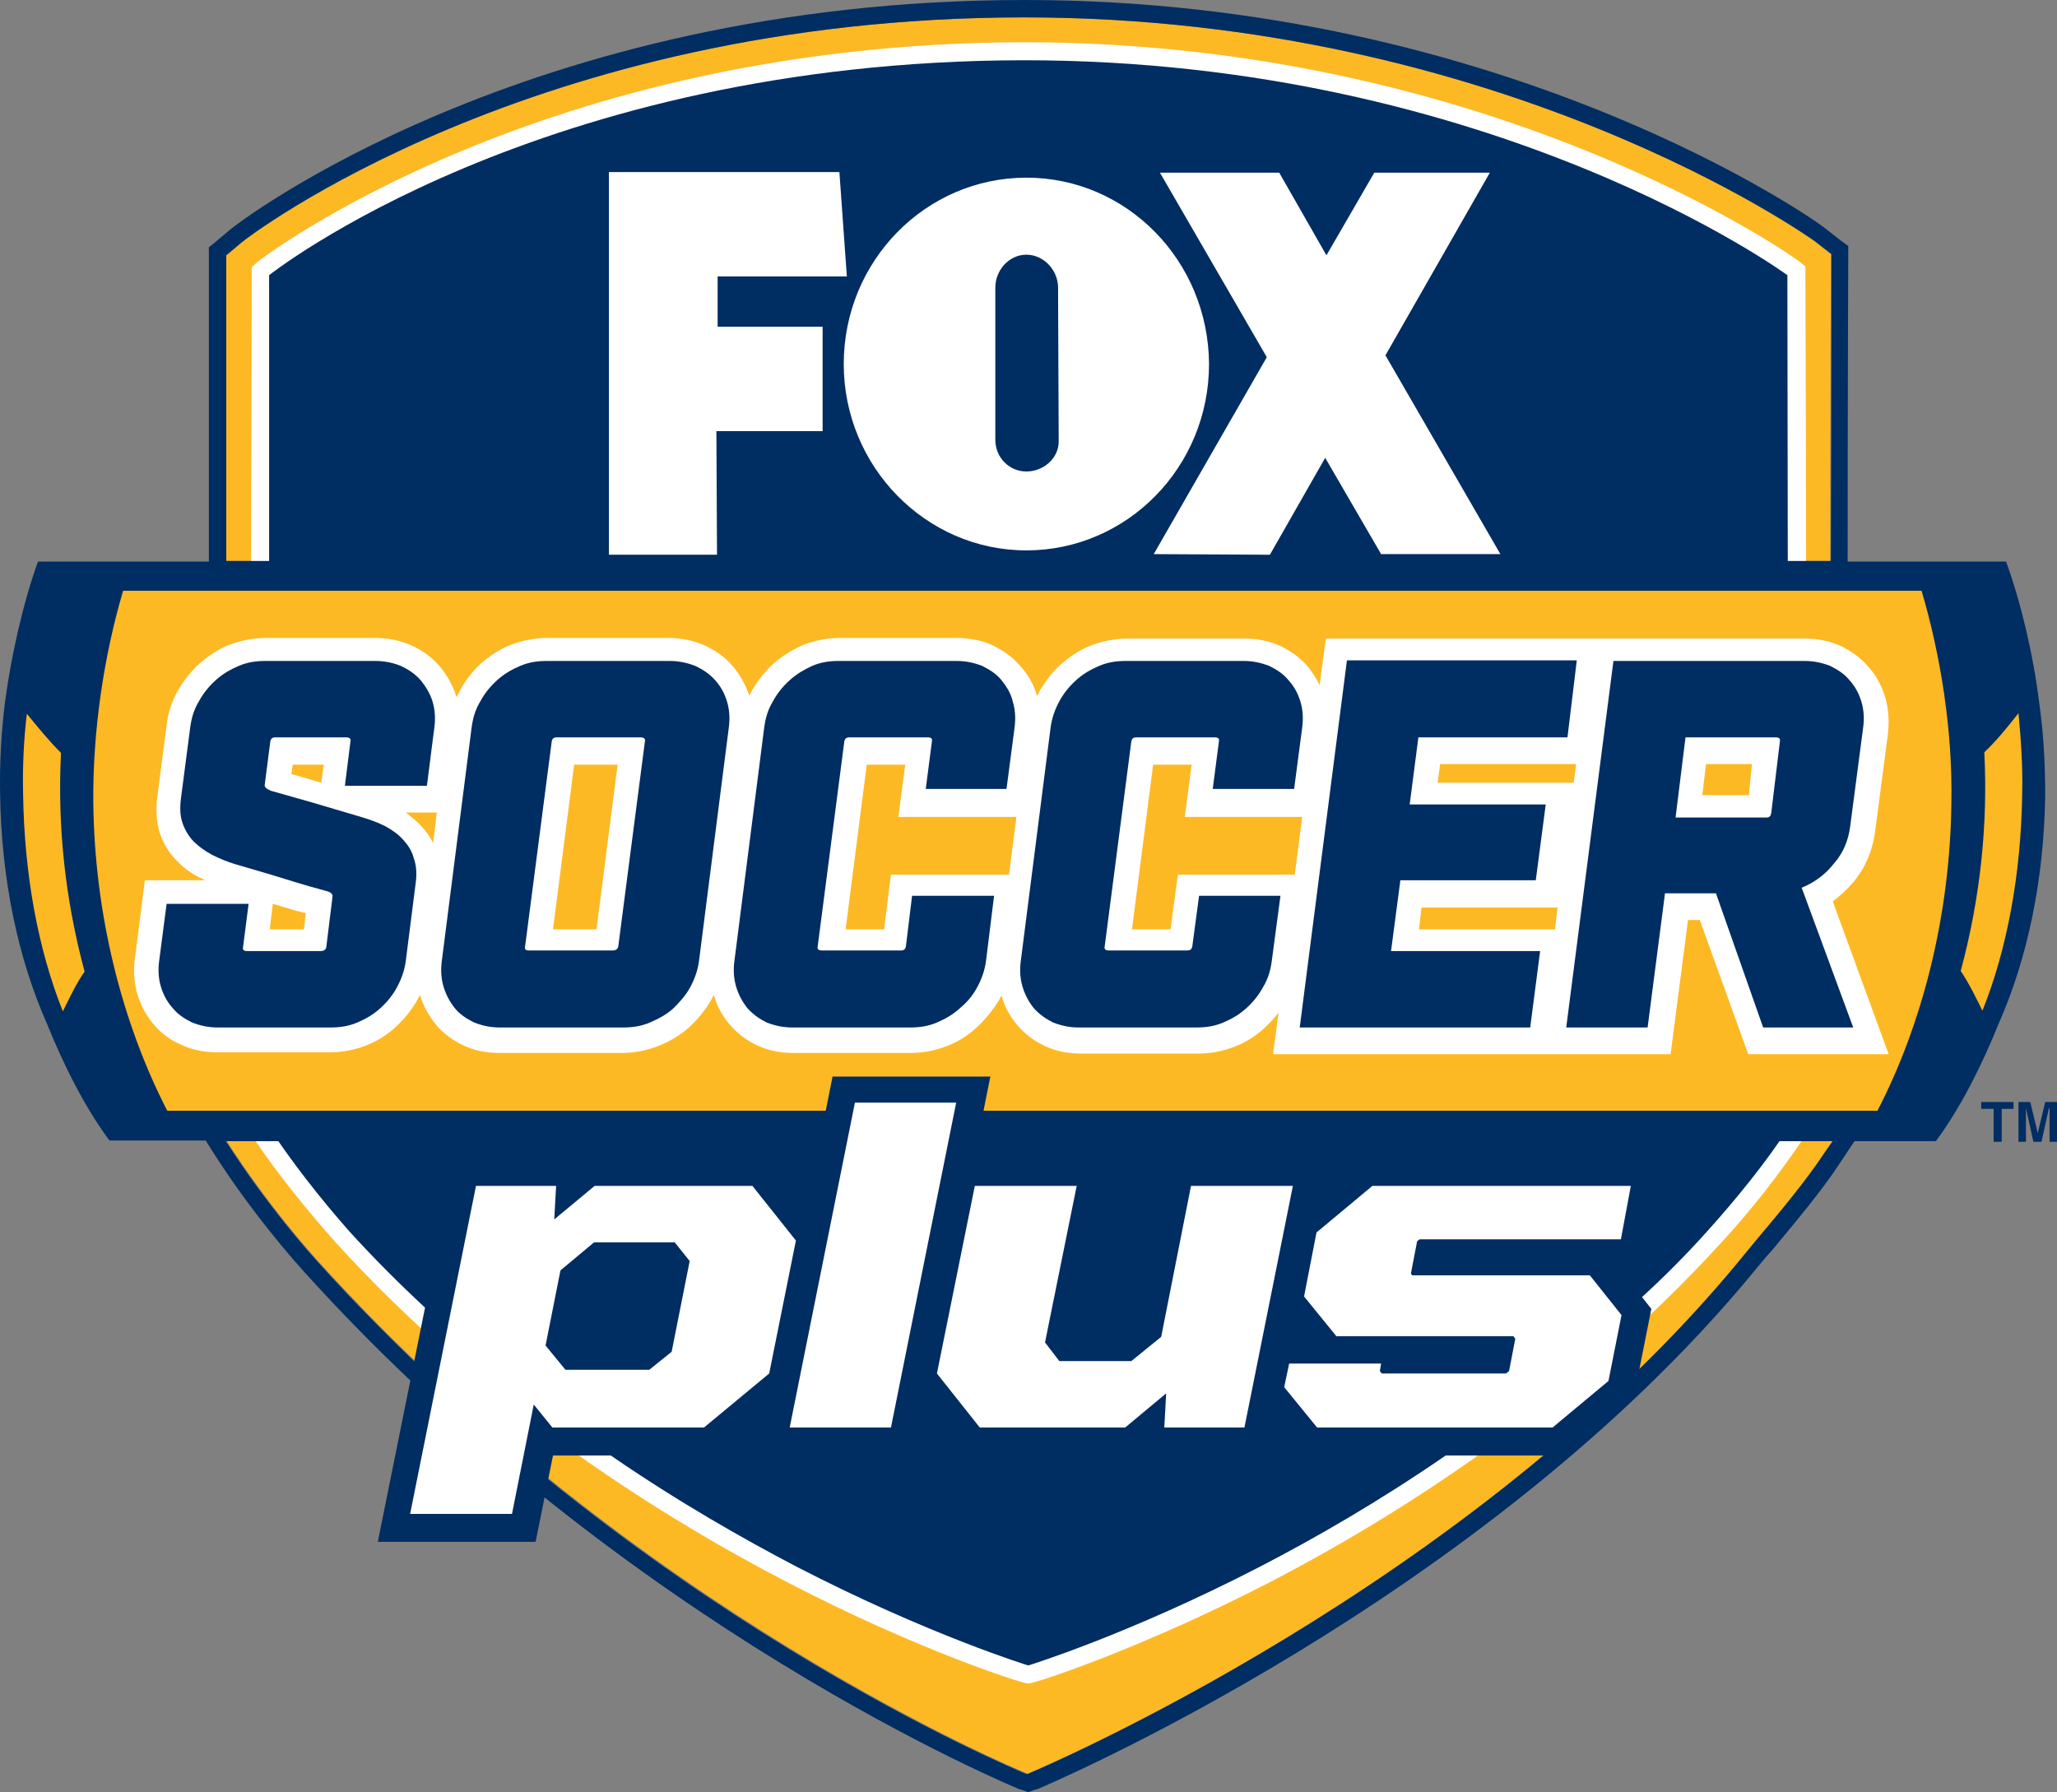 <?xml version="1.0" encoding="utf-8"?>
<!-- Generator: Adobe Illustrator 16.0.0, SVG Export Plug-In . SVG Version: 6.00 Build 0)  -->
<!DOCTYPE svg PUBLIC "-//W3C//DTD SVG 1.1//EN" "http://www.w3.org/Graphics/SVG/1.1/DTD/svg11.dtd">
<svg version="1.1" id="Layer_1" xmlns="http://www.w3.org/2000/svg" xmlns:xlink="http://www.w3.org/1999/xlink" x="0px" y="0px"
	 width="1000px" height="871.289px" viewBox="-202.36 -14.699 1000 871.289" enable-background="new -202.36 -14.699 1000 871.289"
	 xml:space="preserve">
<rect x="-202.36" y="-14.699" width="1000" height="871.289" fill="#808080" stroke="none"/>
<g>
	<g>
		<path fill="#FDB924" d="M643.316,598.071c2.717-3.322,5.435-6.644,8.455-10.268c11.174-13.289,23.859-28.389,33.222-42.583
			l3.623-5.437H-92.07v0.304l3.322,5.133c11.778,17.817,26.878,37.448,40.771,52.851
			c154.929,171.54,342.475,248.251,344.288,249.156l1.208,0.302l1.208-0.604C300.537,846.322,512.848,756.626,643.316,598.071"/>
		<path fill="#FDB924" d="M-92.374,258.013h779.782c0-74.597,0.302-137.716,0.302-147.682v-1.51l-8.154-6.342
			C678.045,101.271,528.25-6.244,295.403-6.244c-240.095,0-379.019,108.421-380.226,109.327l-7.551,6.343V258.013z"/>
		<path fill="#FFFFFF" d="M675.63,258.013c0-68.254-0.302-125.938-0.302-138.924v-4.228l-3.323-2.718
			c-1.51-1.208-148.588-106.307-376.602-106.307C60.443,6.139-75.763,111.539-76.97,112.445l-3.02,2.718l-0.302,143.151H675.63
			V258.013z"/>
		<path fill="#FFFFFF" d="M180.943,754.813c62.214,32.314,112.649,48.623,116.272,48.925h0.302h0.302
			c3.625-0.302,53.758-16.61,116.574-48.925c60.1-31.105,146.774-85.166,219.86-165.197c15.102-16.309,29.294-34.73,39.563-50.134
			H-78.481c10.269,15.403,24.765,33.523,39.563,50.134C34.168,669.949,120.844,723.708,180.943,754.813"/>
		<path fill="#002D62" d="M788.883,326.266c-2.719-22.349-8.76-48.019-16.007-67.951h-77.012c0-81.542,0.302-153.419,0.302-153.419
			l-3.321-2.416l-8.155-6.342c-1.209-1.51-153.722-110.836-388.983-110.836c-243.72,0-384.757,110.232-385.966,111.44l-7.549,6.342
			l-3.02,2.417v152.815h-83.053c-7.248,19.933-12.985,45.603-16.005,67.951c-1.813,14.496-2.718,29.597-2.417,45.302
			c0.604,41.375,8.758,79.729,22.651,111.138c8.153,20.235,18.422,40.771,30.502,57.079h46.811l3.02,4.832l3.322,5.135
			c11.778,18.12,27.483,38.354,41.676,54.059c156.44,173.051,345.497,250.363,347.31,251.271l1.207,0.302l3.322,1.208l3.321-1.208
			l1.209-0.302c2.112-0.907,215.935-90.905,348.213-251.572c2.719-3.322,5.437-6.644,8.456-9.966l0.303-0.302
			c11.174-13.591,24.159-28.691,33.521-43.188l3.625-5.437l3.021-4.528h39.562c12.08-16.31,22.35-36.846,30.504-57.08
			c13.893-31.409,22.046-69.462,22.65-111.139C791.903,355.863,790.996,340.762,788.883,326.266 M-92.374,109.425l7.551-6.343
			c1.208-1.208,140.131-109.327,380.53-109.327c232.543,0,382.641,107.817,384.151,108.723l8.154,6.342c0,0,0,67.952-0.302,149.192
			H-92.374V109.425z M684.992,545.221c-9.362,14.194-22.048,29.294-33.222,42.583c-3.021,3.624-5.738,6.945-8.455,10.268
			c-130.77,158.856-342.778,248.251-344.893,249.156l-1.208,0.604l-1.207-0.302c-1.813-0.905-189.358-77.313-344.288-249.154
			c-13.893-15.403-28.993-35.033-40.771-52.853l-3.324-5.133v-0.302h780.989L684.992,545.221z"/>
		<path fill="#FDB924" d="M762.305,351.031c1.813,35.938-2.113,71.575-11.477,106.306c4.229,6.342,7.249,12.685,10.571,19.329
			c12.08-30.202,18.724-66.442,19.329-105.401c0.302-13.59-0.605-26.576-1.813-39.261
			C773.48,338.95,768.345,345.293,762.305,351.031"/>
		<path fill="#002D62" d="M627.611,583.878c14.194-15.705,29.294-34.429,39.563-50.436c0,0-0.604-378.415-0.604-414.354
			c0,0-142.246-104.494-371.167-104.494C59.234,14.897-71.534,119.089-71.534,119.089c0,25.369,0,414.354,0,414.354
			c10.268,15.705,24.764,34.429,38.958,50.436c11.778,12.986,24.16,25.368,36.845,37.146l-22.953,113.856h76.709l8.456-41.979H94.57
			c32.918,22.65,64.327,40.469,90.3,54.06c64.328,33.221,112.648,48.019,112.648,48.019s48.321-14.798,112.648-48.019
			c26.274-13.591,57.38-31.409,90.3-54.06h57.079l34.429-28.691l8.456-42.582l-4.53-5.738
			C606.772,605.924,617.343,595.354,627.611,583.878"/>
		<polygon fill="#FFFFFF" points="93.663,254.993 93.663,68.956 205.708,68.956 209.332,119.693 146.514,119.693 146.514,144.156 
			197.554,144.156 197.554,194.893 145.91,194.893 146.212,254.993 		"/>
		<polygon fill="#FFFFFF" points="527.043,254.69 471.17,158.048 521.908,69.258 465.736,69.258 442.481,109.425 419.529,69.258 
			361.542,69.258 413.489,158.954 358.523,254.69 414.997,254.993 441.875,207.879 469.057,254.69 		"/>
		<path fill="#FFFFFF" d="M296.612,71.674c-48.925,0-88.791,40.469-88.791,90.602c0,49.831,39.866,90.602,88.791,90.602
			c48.923,0,88.789-40.469,88.789-90.602C385.099,112.144,345.535,71.674,296.612,71.674 M296.612,214.523
			c-8.457,0-15.1-6.946-15.1-15.403v-73.992c0-8.456,6.644-16.005,15.1-16.005c8.456,0,15.402,7.55,15.402,16.005l0.302,74.294
			C312.617,207.879,305.068,214.523,296.612,214.523"/>
		<path fill="#FDB924" d="M731.803,272.509h-874.31c-9.362,31.71-14.798,67.951-14.496,102.984
			c0.604,54.362,13.893,106.911,35.94,149.796h320.126l3.323-16.61h76.709l-3.322,16.61H710.36
			c22.047-42.584,35.336-95.435,35.939-149.796C746.903,340.46,741.165,304.219,731.803,272.509"/>
		<path fill="#FDB924" d="M-161.23,457.639c-9.362-34.731-13.289-70.368-11.477-106.306c-6.04-6.04-11.174-12.382-16.611-19.026
			c-1.509,12.684-2.114,25.67-1.811,39.261c0.604,38.958,7.248,75.2,19.328,105.4C-168.479,470.324-165.459,463.679-161.23,457.639"
			/>
		<path fill="#FFFFFF" d="M163.427,561.831H86.718l-19.631,16.31l0.905-16.31H29.034l-32.013,159.46H46.55l10.571-53.154
			l9.06,11.175h73.689l31.711-26.274l12.985-64.63L163.427,561.831z M124.166,642.468l-10.873,8.758H72.523l-9.664-11.778
			l7.248-36.543l16.309-13.59h39.26l7.249,9.061L124.166,642.468z"/>
		<polygon fill="#FFFFFF" points="213.258,521.362 181.547,679.312 230.774,679.312 262.485,521.362 		"/>
		<polygon fill="#FFFFFF" points="376.643,561.831 362.147,635.219 347.65,646.997 312.617,646.997 305.672,637.937 
			321.073,561.831 271.545,561.831 253.123,653.037 273.961,679.312 344.63,679.312 364.563,662.702 363.657,679.312 
			402.615,679.312 426.172,561.831 		"/>
		<polygon fill="#FFFFFF" points="590.463,561.831 464.828,561.831 437.649,584.482 431.608,615.588 447.312,634.917 
			533.385,634.917 534.29,636.126 531.27,651.829 529.761,653.037 469.36,653.037 468.453,651.829 469.057,648.206 424.36,648.206 
			421.945,659.682 437.95,679.312 552.41,679.312 579.592,656.662 585.934,624.649 570.531,605.32 484.157,605.32 483.554,604.415 
			486.573,588.709 487.781,587.804 585.632,587.804 		"/>
		<polygon fill="#002D62" points="770.761,540.39 766.836,540.39 766.836,524.382 760.796,524.382 760.796,521.061 776.499,521.061 
			776.499,524.382 770.761,524.382 		"/>
		<polygon fill="#002D62" points="797.64,540.39 794.016,540.39 794.016,524.08 793.714,524.08 790.09,540.39 786.163,540.39 
			782.539,524.08 782.539,524.08 782.539,540.39 778.916,540.39 778.916,521.061 784.654,521.061 788.278,536.16 788.278,536.16 
			791.903,521.061 797.64,521.061 		"/>
		<path fill="#FFFFFF" d="M688.615,423.513c3.624-2.718,7.249-6.04,10.27-9.665c5.738-6.946,9.06-15.1,10.268-23.858l6.342-48.321
			c0.604-6.04,0.302-11.778-1.51-17.818c-1.813-5.738-4.53-10.57-8.154-14.497c-3.624-4.228-8.154-7.55-13.289-9.966
			c-5.133-2.417-11.173-3.624-17.215-3.624h-97.245h-6.342H442.177l-3.02,22.65c-1.509-3.322-3.624-6.342-5.736-9.06
			c-3.626-4.228-8.155-7.55-13.289-9.966c-5.135-2.417-11.175-3.624-17.215-3.624h-57.382c-6.04,0-11.778,1.207-17.517,3.322
			c-5.435,2.114-10.268,5.436-14.496,9.06c-4.228,3.625-7.549,8.154-10.569,13.288c-0.302,0.604-0.604,1.51-1.207,2.115
			c-1.511-5.437-4.229-10.269-8.154-14.497c-3.624-4.228-8.154-7.55-13.289-9.966c-5.134-2.417-11.174-3.625-17.214-3.625h-57.38
			c-6.04,0-11.778,1.208-17.516,3.323c-5.437,2.416-10.269,5.436-14.497,9.06c-4.229,3.926-7.853,8.456-10.571,13.288
			c-0.302,0.906-0.906,1.51-1.208,2.417l0,0c-1.813-5.437-4.531-10.269-8.154-14.497s-8.155-7.55-13.591-9.966
			c-5.437-2.417-11.175-3.625-17.215-3.625H63.463c-6.04,0-11.778,1.208-17.516,3.323c-5.437,2.114-10.269,5.436-14.497,9.06
			c-4.229,3.926-7.551,8.154-10.269,13.288c-0.604,1.208-1.207,2.114-1.509,3.322c0-0.302,0-0.604-0.302-0.905
			c-1.813-5.437-4.531-10.269-8.154-14.497c-3.624-4.228-8.155-7.55-13.591-9.966c-5.437-2.417-11.175-3.625-17.215-3.625h-53.756
			c-6.04,0-11.778,1.208-17.517,3.323c-5.436,2.114-10.269,5.436-14.496,9.06c-4.228,3.926-7.551,8.154-10.571,13.288
			c-3.02,5.437-4.831,10.872-5.435,16.913l-4.531,34.73c-0.905,6.343-0.302,12.382,1.208,17.517
			c1.813,5.135,4.531,9.664,7.853,12.987c3.322,3.624,7.249,6.644,11.778,8.758c0.906,0.302,1.511,0.906,2.417,1.208h-29.295
			l-4.833,38.053c-0.905,6.04-0.302,12.08,1.209,17.516c1.811,5.437,4.228,10.27,8.153,14.799c3.625,4.229,8.155,7.551,13.289,9.663
			c5.135,2.417,11.175,3.626,17.214,3.626h54.966c6.04,0,12.08-1.209,17.516-3.322c5.437-2.114,10.268-5.135,14.497-9.06
			c4.228-3.928,7.851-8.457,10.569-13.289c0.302-0.604,0.605-1.511,1.209-2.114c1.509,5.134,4.227,9.967,7.851,14.496
			c3.625,4.229,8.154,7.551,13.289,9.967c5.134,2.415,11.174,3.624,17.214,3.624h59.796c6.04,0,12.082-1.209,17.517-3.322
			c5.436-2.114,10.571-5.134,15.102-9.06c4.228-3.928,7.851-8.457,10.871-13.591c0.302-0.604,0.605-1.511,1.209-2.114l0,0
			c1.509,5.436,4.228,10.269,7.851,14.496c3.625,4.229,8.154,7.551,13.289,9.967c5.134,2.415,11.174,3.624,17.214,3.624h57.382
			c6.04,0,12.08-1.209,17.517-3.322c5.435-2.114,10.267-5.134,14.496-9.06c4.228-3.928,7.851-8.457,10.871-13.289
			c0.302-0.604,0.605-1.51,1.209-2.114c1.509,5.436,4.228,10.269,7.851,14.496c3.625,4.229,8.154,7.551,13.289,9.967
			c5.134,2.417,11.174,3.624,17.214,3.624h57.38c6.041,0,12.08-1.207,17.517-3.322c5.437-2.114,10.27-5.134,14.497-9.06
			c2.718-2.417,4.832-4.833,6.947-7.551l-2.719,20.234h129.561h6.342h57.382l8.456-65.233h5.738l23.557,65.233h68.253
			L688.615,423.513z M-54.623,437.102h-16.609l1.509-12.382c2.417,0.604,4.833,1.511,7.249,2.115
			c2.417,0.905,5.437,1.509,8.758,2.416L-54.623,437.102z M-46.166,365.829l-14.497-4.228l0.605-4.53h15.1L-46.166,365.829z
			 M10.008,380.326l-1.813,14.798c-1.511-3.02-3.322-5.738-5.738-8.154c-2.115-2.417-4.833-4.529-7.551-6.644H10.008z
			 M87.623,437.102h-21.14l10.268-80.031h21.142L87.623,437.102z M230.774,410.224l-3.322,26.878h-18.724l10.268-80.031h18.725
			l-3.323,25.368h57.382l-3.624,28.087h-57.381V410.224z M497.748,356.769h66.139l-1.208,9.06h-66.14L497.748,356.769z
			 M370.301,410.224l-3.624,26.878h-18.726l10.27-80.031h18.724l-3.322,25.368h57.08l-3.625,28.087h-56.776V410.224z
			 M487.479,437.102l1.208-10.568h66.14l-1.207,10.568H487.479z M647.845,371.869h-22.651l1.813-15.1h22.35L647.845,371.869z"/>
		<path fill="#002D62" d="M-44.052,418.378c-5.738-1.511-10.873-3.02-14.798-4.229c-3.926-1.208-7.853-2.415-11.778-3.624
			l-17.517-5.134c-3.925-1.208-7.551-2.717-11.174-4.529c-3.322-1.813-6.342-3.925-8.758-6.342s-4.228-5.437-5.437-8.758
			c-1.207-3.322-1.509-7.249-0.905-12.081l4.529-34.731c0.605-4.53,1.813-8.758,4.229-12.684c2.114-3.926,4.833-7.248,8.154-10.268
			c3.322-3.021,6.946-5.134,11.175-6.946c4.227-1.812,8.455-2.417,12.985-2.417h53.455c4.531,0,8.758,0.907,12.384,2.417
			c3.925,1.812,6.945,3.926,9.664,6.946c2.417,3.02,4.529,6.342,5.738,10.268c1.207,3.926,1.509,8.154,0.905,12.684l-3.624,28.389
			H-34.69l2.718-21.744c0.302-1.208-0.604-1.812-2.114-1.812h-34.428c-1.511,0-2.114,0.604-2.416,1.812l-2.718,21.14
			c-0.302,1.208,0.905,2.115,3.02,3.021l20.234,5.738l24.462,7.249c3.927,1.208,7.249,2.417,10.873,4.228
			c3.322,1.813,6.342,3.925,8.758,6.644c2.417,2.718,4.228,5.437,5.135,9.06c1.207,3.324,1.509,7.249,0.905,11.78l-4.833,38.053
			c-0.604,4.529-2.113,8.758-4.228,12.684c-2.114,3.926-4.833,7.247-8.154,10.268c-3.322,3.02-6.946,5.134-11.175,6.946
			c-4.227,1.812-8.456,2.417-12.985,2.417h-54.965c-4.531,0-8.457-0.907-12.382-2.417c-3.624-1.813-6.947-3.927-9.362-6.946
			c-2.718-3.021-4.531-6.342-5.738-10.268c-1.209-3.926-1.511-8.154-0.907-12.684l3.625-27.786h39.864l-2.718,21.141
			c-0.302,1.209,0.604,1.813,1.813,1.813h35.938c1.511,0,2.416-0.604,2.718-1.813l3.02-24.462
			C-40.428,419.888-41.635,418.982-44.052,418.378L-44.052,418.378z"/>
		<path fill="#002D62" d="M40.51,484.82c-4.531,0-8.457-0.907-12.382-2.417c-3.624-1.813-6.947-3.927-9.362-6.946
			c-2.417-3.021-4.229-6.342-5.437-10.268c-1.209-3.926-1.511-8.154-0.907-12.684L26.919,338.95
			c0.605-4.53,1.813-8.758,4.229-12.685c2.114-3.926,4.831-7.248,8.154-10.268c3.322-3.021,6.946-5.134,11.173-6.946
			c4.229-1.812,8.457-2.417,12.987-2.417h59.797c4.531,0,8.456,0.907,12.383,2.417c3.925,1.812,6.945,3.926,9.664,6.946
			c2.718,3.02,4.531,6.342,5.738,10.268c1.208,3.926,1.509,8.154,0.905,12.685l-14.496,113.556
			c-0.604,4.529-2.113,8.758-4.228,12.684c-2.114,3.926-5.134,7.247-8.154,10.268c-3.322,3.02-7.248,5.134-11.477,6.946
			c-4.227,1.812-8.456,2.417-12.985,2.417H40.51z M111.179,345.595c0.302-1.208-0.604-1.812-2.113-1.812H68.296
			c-1.511,0-2.115,0.604-2.417,1.812l-12.987,99.964c-0.302,1.209,0.302,1.813,1.813,1.813h40.771c1.509,0,2.417-0.604,2.718-1.813
			L111.179,345.595z"/>
		<path fill="#002D62" d="M241.043,420.794h39.864l-3.926,31.711c-0.604,4.529-2.114,8.758-4.228,12.684
			c-2.114,3.926-4.833,7.247-8.456,10.268c-3.322,3.02-6.947,5.134-11.175,6.946c-4.227,1.812-8.456,2.417-12.987,2.417h-57.38
			c-4.531,0-8.457-0.907-12.382-2.417c-3.625-1.813-6.646-3.927-9.364-6.946c-2.415-3.021-4.227-6.342-5.436-10.268
			c-1.208-3.926-1.509-8.154-0.906-12.684l14.497-113.556c0.604-4.53,1.813-8.758,4.229-12.685
			c2.113-3.926,4.831-7.248,8.153-10.268c3.323-3.021,6.947-5.134,10.873-6.946c4.229-1.812,8.457-2.417,12.987-2.417h57.38
			c4.531,0,8.456,0.907,12.383,2.417c3.624,1.812,6.946,3.926,9.362,6.946c2.417,3.02,4.529,6.342,5.437,10.268
			c1.207,3.926,1.509,8.154,0.905,12.685l-3.925,29.899h-39.262l3.02-23.254c0.302-1.208-0.604-1.812-1.813-1.812h-38.354
			c-1.509,0-2.113,0.604-2.415,1.812l-12.987,99.964c-0.302,1.209,0.604,1.813,1.813,1.813h38.657c1.509,0,2.114-0.604,2.416-1.813
			L241.043,420.794z"/>
		<path fill="#002D62" d="M380.569,420.794h39.563l-4.228,31.711c-0.605,4.529-1.813,8.758-4.229,12.684
			c-2.114,3.926-4.832,7.247-8.154,10.268c-3.321,3.02-6.945,5.134-11.173,6.946c-4.229,1.812-8.456,2.417-12.987,2.417h-57.382
			c-4.529,0-8.456-0.907-12.382-2.417c-3.623-1.813-6.644-3.927-9.361-6.946c-2.416-3.021-4.227-6.342-5.436-10.268
			c-1.208-3.926-1.509-8.154-0.906-12.684L308.39,338.95c0.604-4.53,2.114-8.758,4.228-12.685c2.114-3.926,4.832-7.248,8.154-10.268
			c3.322-3.021,6.945-5.134,11.175-6.946c4.228-1.812,8.456-2.417,12.985-2.417h57.382c4.529,0,8.456,0.907,12.382,2.417
			c3.624,1.812,6.947,3.926,9.361,6.946c2.719,3.02,4.531,6.342,5.738,10.268c1.209,3.926,1.511,8.154,0.907,12.685l-3.927,29.899
			h-39.563l3.021-23.254c0.302-1.208-0.604-1.812-1.813-1.812h-38.354c-1.512,0-2.115,0.604-2.417,1.812l-12.985,99.964
			c-0.302,1.209,0.604,1.813,1.812,1.813h38.354c1.511,0,2.114-0.604,2.416-1.813L380.569,420.794z"/>
		<polygon fill="#002D62" points="452.447,306.333 564.189,306.333 559.659,343.782 487.177,343.782 482.949,376.399 
			549.088,376.399 544.257,413.244 478.419,413.244 473.888,447.673 546.37,447.673 541.539,484.82 429.493,484.82 		"/>
		<path fill="#002D62" d="M631.839,419.585h-24.766l-8.456,65.235h-39.562l22.952-178.185h93.017c4.531,0,8.456,0.907,12.384,2.417
			c3.624,1.812,6.945,3.926,9.361,6.946c2.719,3.02,4.529,6.342,5.738,10.268c1.208,3.926,1.51,8.154,0.906,12.684l-6.342,48.321
			c-0.906,6.644-3.322,12.686-7.854,17.818c-4.227,5.436-9.663,9.363-15.703,11.778l25.065,67.953H654.79L631.839,419.585z
			 M662.945,345.595c0.302-1.208-0.604-1.812-1.811-1.812h-44.095l-4.831,38.959h44.093c1.51,0,2.114-0.605,2.416-2.114
			L662.945,345.595z"/>
	</g>
</g>
</svg>

